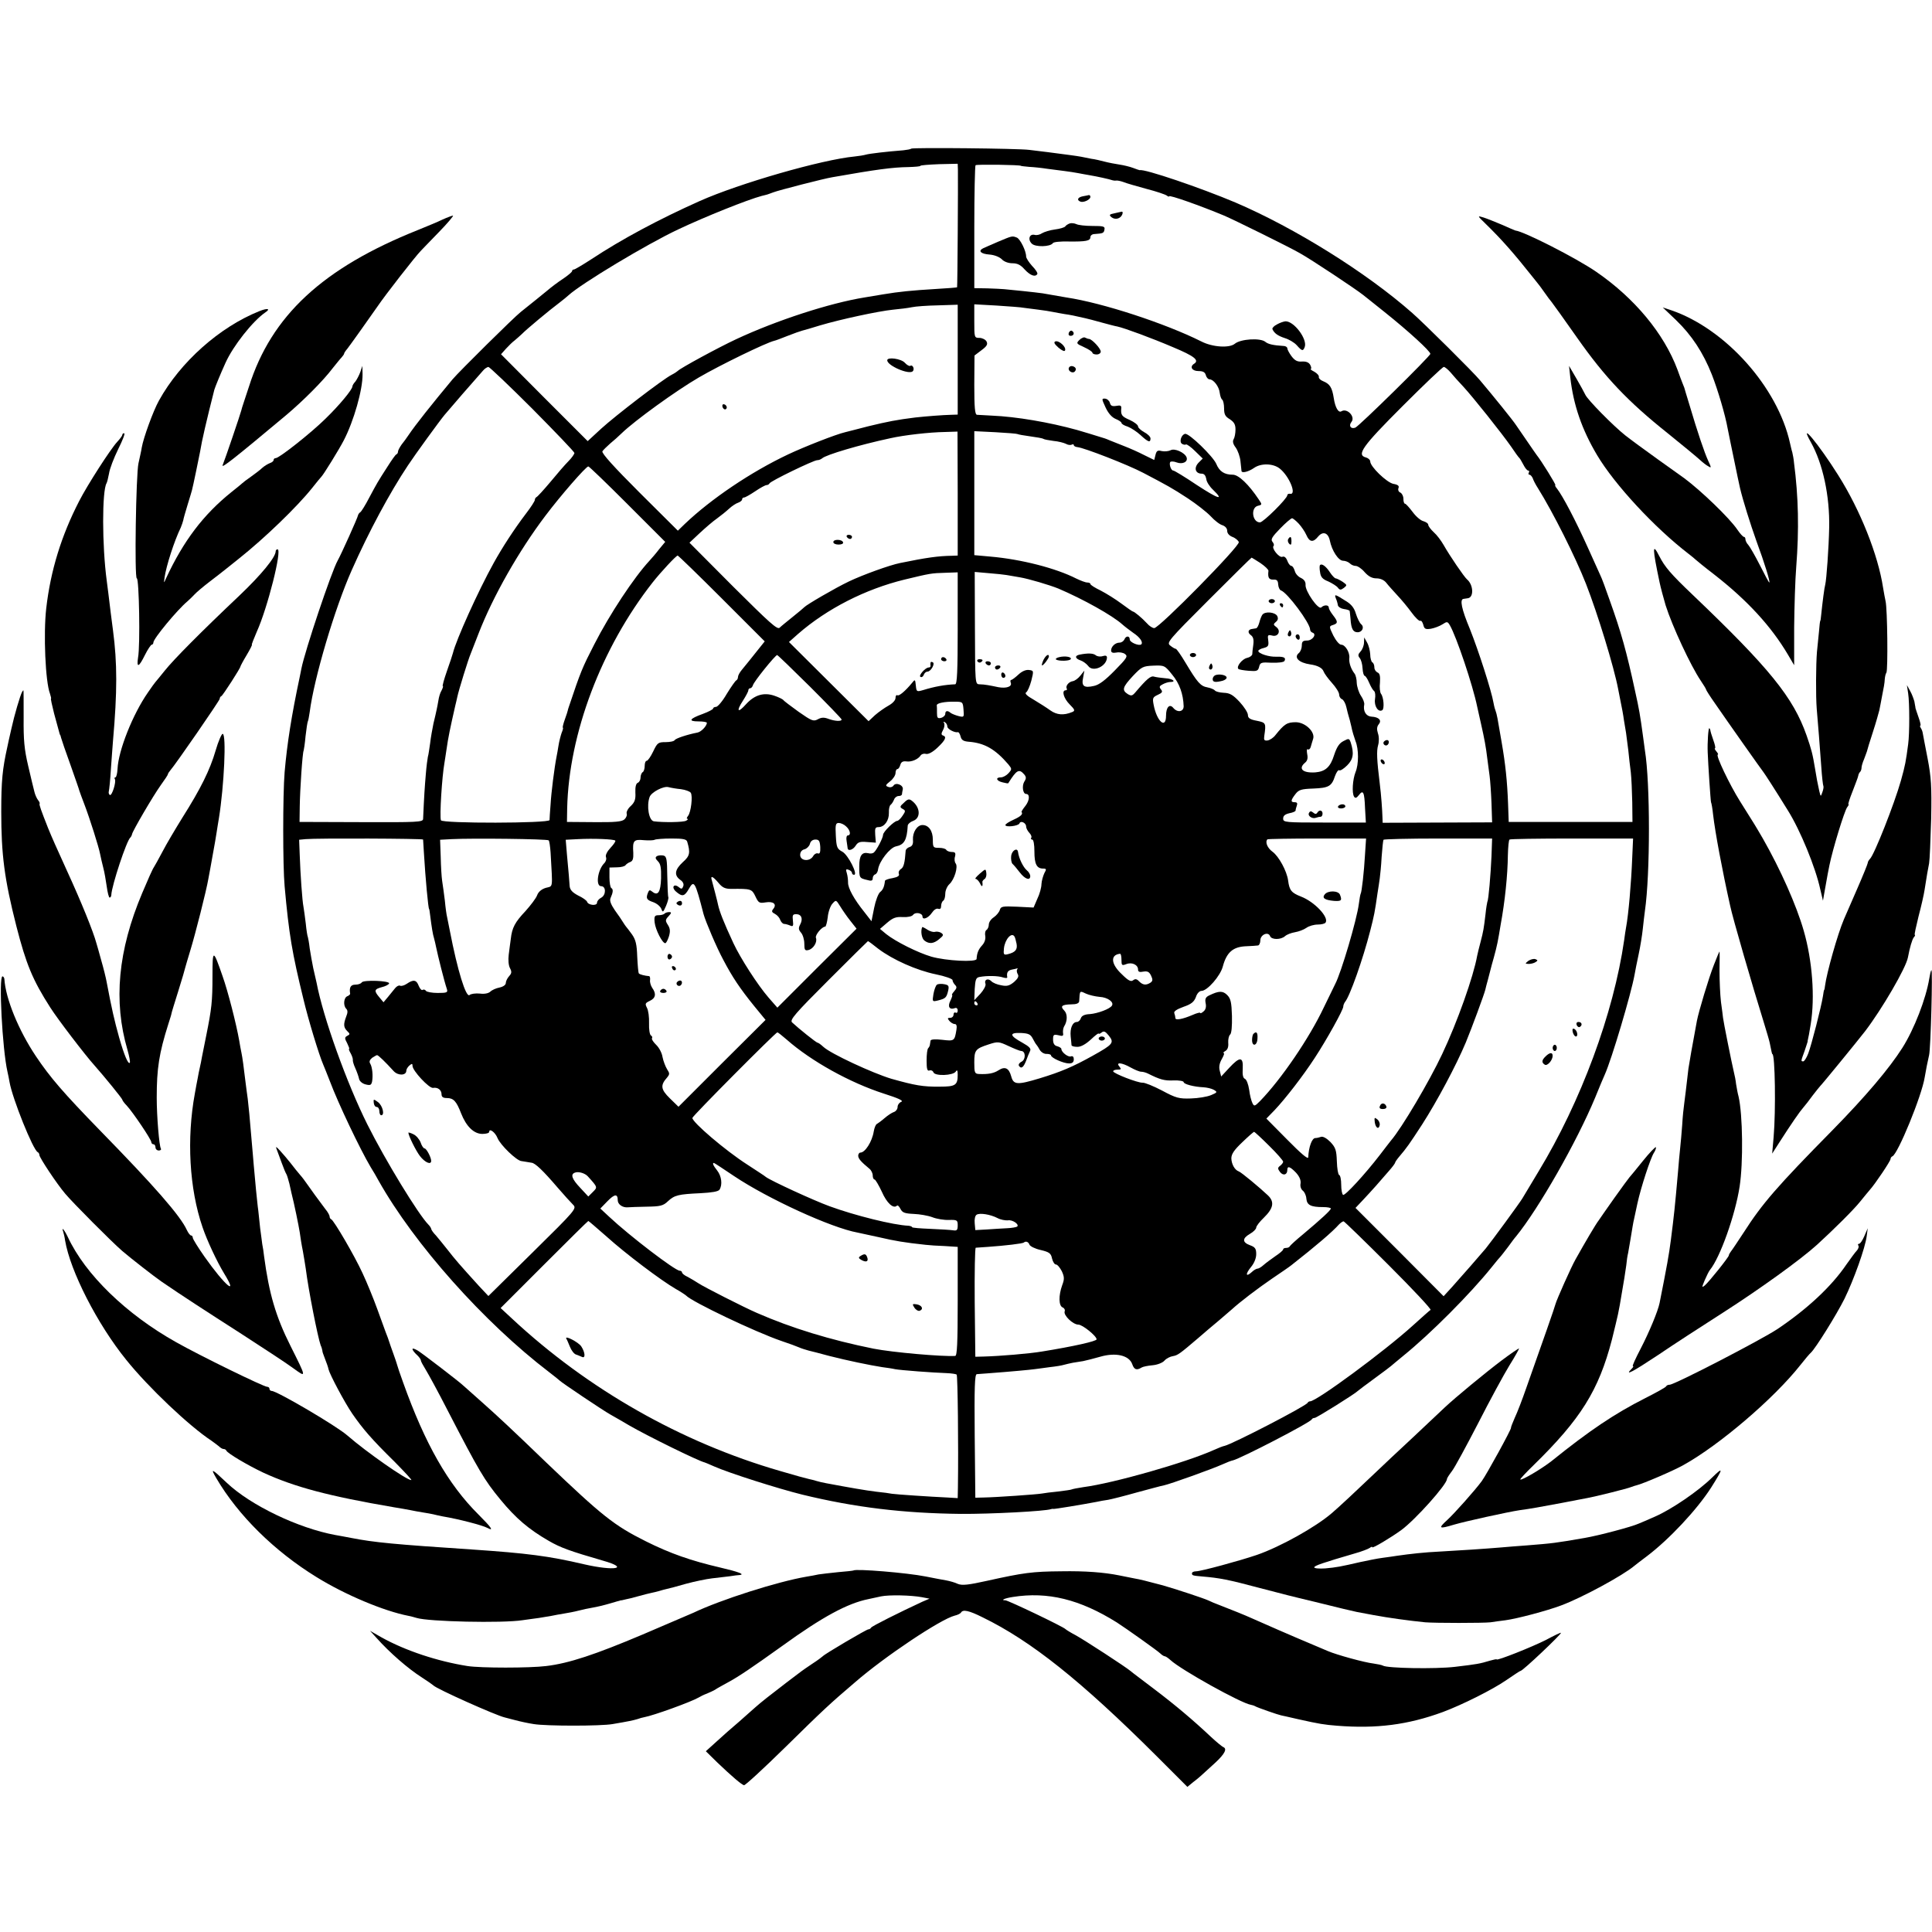 <?xml version="1.0" standalone="no"?>
<!DOCTYPE svg PUBLIC "-//W3C//DTD SVG 20010904//EN"
 "http://www.w3.org/TR/2001/REC-SVG-20010904/DTD/svg10.dtd">
<svg version="1.0" xmlns="http://www.w3.org/2000/svg"
 width="40" height="40" viewBox="0 0 932 932"
 preserveAspectRatio="xMidYMid meet">
<g transform="translate(0,932) scale(0.1,-0.1)"
fill="#000000" stroke="none">
<path d="M4396 8603 c-3 -3 -20 -6 -38 -8 -78 -6 -164 -16 -181 -21 -10 -3
-35 -7 -55 -9 -157 -15 -554 -129 -747 -215 -197 -88 -376 -184 -520 -279 -43
-28 -82 -51 -86 -51 -5 0 -9 -3 -9 -7 0 -5 -17 -19 -37 -33 -36 -24 -62 -44
-87 -65 -10 -9 -88 -71 -124 -100 -33 -26 -295 -285 -329 -325 -99 -119 -178
-218 -213 -270 -8 -12 -23 -33 -33 -45 -9 -13 -17 -28 -17 -33 0 -6 -3 -12 -8
-14 -4 -1 -23 -28 -42 -58 -49 -76 -51 -80 -89 -151 -18 -35 -38 -67 -43 -70
-5 -3 -10 -10 -11 -15 -1 -10 -81 -188 -98 -218 -30 -53 -158 -435 -175 -521
-2 -11 -6 -29 -8 -40 -40 -188 -61 -322 -73 -460 -9 -109 -9 -453 0 -550 21
-234 36 -321 91 -546 23 -97 75 -268 95 -314 5 -11 19 -47 32 -80 41 -109 146
-329 197 -415 12 -19 29 -48 38 -65 172 -306 508 -684 824 -925 25 -19 47 -37
50 -40 8 -9 212 -146 245 -164 17 -9 57 -33 90 -52 88 -51 334 -172 365 -179
3 -1 23 -9 45 -19 72 -32 308 -107 425 -136 255 -62 488 -90 765 -93 143 -1
410 13 435 23 3 1 8 2 12 1 6 -1 134 20 208 34 14 3 39 8 56 10 17 3 80 19
140 36 60 16 118 32 130 34 29 6 230 78 279 100 22 10 45 19 52 20 36 8 375
183 381 198 2 4 8 7 14 7 9 0 196 117 208 130 3 3 39 30 80 60 41 30 77 57 80
60 3 3 30 25 60 50 131 106 323 299 425 426 21 27 42 51 45 54 3 3 18 23 35
45 16 22 33 45 38 50 110 135 294 458 382 670 20 50 41 99 46 110 34 75 128
393 144 482 3 18 12 63 20 100 8 37 17 93 20 123 3 30 8 69 10 85 26 179 26
618 0 776 -2 13 -6 43 -9 67 -14 103 -19 132 -38 217 -41 190 -67 284 -123
440 -19 55 -39 109 -45 120 -5 11 -32 71 -60 133 -60 133 -121 249 -149 285
-8 9 -11 17 -8 17 5 0 -68 118 -90 145 -4 6 -25 35 -45 65 -21 30 -45 66 -55
80 -15 23 -108 138 -173 215 -30 37 -272 277 -327 325 -222 196 -568 411 -853
533 -168 71 -441 164 -462 156 -2 0 -16 5 -32 11 -16 6 -45 13 -65 16 -20 3
-52 9 -71 14 -19 5 -48 12 -65 14 -16 3 -39 8 -50 10 -21 4 -76 11 -160 22
-27 3 -68 8 -90 11 -51 7 -563 12 -569 6z m225 -100 c1 -57 -2 -567 -4 -569
-1 -1 -47 -5 -102 -8 -116 -7 -178 -13 -255 -26 -30 -5 -71 -12 -90 -15 -167
-27 -423 -110 -618 -201 -86 -40 -270 -140 -282 -153 -3 -3 -16 -12 -30 -19
-43 -22 -271 -197 -340 -260 l-65 -60 -209 209 -209 210 24 27 c13 14 32 33
42 40 10 8 25 22 35 31 20 21 134 116 181 151 18 14 38 30 44 36 63 57 377
246 528 317 131 62 336 144 404 162 6 1 15 4 20 5 6 1 21 7 35 12 25 10 247
67 285 73 215 38 292 48 367 49 32 1 58 3 58 6 0 3 41 6 90 8 l90 2 1 -27z
m304 17 c0 -1 18 -3 40 -5 22 -1 60 -5 85 -9 25 -3 63 -8 85 -11 22 -3 51 -7
65 -10 14 -3 39 -7 55 -10 36 -6 96 -19 113 -25 4 -1 11 -2 16 -1 5 1 21 -2
35 -7 14 -6 64 -20 111 -33 47 -12 91 -27 98 -32 6 -5 12 -7 12 -4 0 8 150
-45 265 -93 47 -20 315 -152 365 -181 56 -31 271 -174 306 -202 11 -8 57 -46
104 -83 114 -91 220 -188 220 -201 0 -11 -345 -350 -362 -356 -22 -8 -33 9
-19 27 21 25 -20 69 -48 52 -14 -9 -30 17 -37 64 -8 51 -19 68 -51 81 -13 5
-22 14 -21 20 2 7 -8 18 -22 26 -14 7 -21 13 -17 13 4 0 3 9 -2 19 -7 13 -20
18 -40 17 -23 -2 -35 5 -51 26 -11 15 -20 32 -20 38 0 5 -8 11 -17 11 -51 3
-76 9 -89 20 -24 20 -119 14 -147 -9 -26 -22 -108 -17 -162 11 -174 87 -476
186 -650 212 -22 4 -76 13 -115 20 -14 2 -56 7 -95 11 -38 4 -79 8 -90 9 -11
1 -48 3 -82 4 l-63 1 0 293 c0 162 3 297 6 300 5 5 219 2 219 -3z m-305 -935
l0 -265 -32 -1 c-40 -1 -119 -7 -173 -13 -89 -11 -134 -20 -225 -42 -52 -14
-103 -26 -113 -29 -44 -10 -199 -71 -275 -107 -180 -85 -372 -215 -498 -335
l-34 -33 -186 185 c-121 121 -183 189 -178 198 4 6 21 23 37 37 17 14 42 36
56 50 63 61 262 205 372 269 101 59 325 168 364 177 6 1 35 12 65 24 30 12 62
23 70 25 8 2 47 13 85 25 97 29 283 69 352 76 32 3 73 8 92 12 18 4 75 8 127
9 l94 3 0 -265z m320 250 c14 -2 45 -6 70 -9 25 -3 56 -8 70 -11 14 -3 39 -7
55 -10 28 -4 49 -8 100 -20 11 -2 47 -12 80 -21 33 -9 67 -18 75 -19 36 -8
166 -56 269 -100 103 -43 128 -63 101 -80 -22 -14 -10 -35 21 -35 22 0 32 -5
36 -20 3 -11 11 -20 18 -20 19 0 46 -35 49 -65 2 -15 7 -30 12 -33 5 -4 9 -23
9 -42 0 -28 5 -39 27 -52 21 -14 28 -25 28 -50 0 -18 -4 -39 -9 -47 -6 -10 -3
-23 10 -40 10 -14 21 -44 23 -66 2 -22 5 -43 5 -47 1 -12 34 -4 61 15 33 23
91 22 123 -3 47 -37 84 -129 50 -122 -7 1 -13 -2 -13 -7 0 -16 -116 -131 -132
-131 -37 0 -46 71 -10 80 21 5 21 6 4 31 -48 72 -97 119 -125 119 -41 0 -65
16 -80 53 -16 36 -131 148 -150 144 -18 -3 -30 -39 -15 -48 6 -4 15 -6 19 -3
4 2 24 -12 44 -32 l37 -36 -21 -21 c-23 -25 -14 -52 16 -52 12 0 19 -9 22 -25
1 -14 16 -37 32 -52 57 -55 27 -46 -77 22 -58 39 -109 70 -114 70 -11 0 -21
30 -15 41 3 4 17 4 32 -2 28 -10 55 3 47 25 -9 23 -58 45 -77 34 -10 -5 -29
-7 -43 -4 -19 5 -25 2 -30 -19 l-6 -24 -49 24 c-27 14 -70 33 -96 43 -27 11
-57 23 -68 27 -11 5 -22 9 -25 10 -34 11 -127 39 -135 41 -134 37 -292 64
-410 69 -33 2 -66 4 -72 4 -10 1 -13 36 -13 144 l1 142 33 25 c27 20 32 29 25
43 -5 9 -21 17 -34 17 -25 0 -25 2 -25 81 l0 81 108 -6 c59 -4 118 -8 132 -11z
m-2372 -487 c111 -112 202 -207 203 -213 0 -5 -12 -23 -29 -40 -16 -16 -55
-61 -87 -100 -32 -38 -62 -71 -67 -73 -4 -2 -8 -8 -8 -14 0 -5 -19 -35 -43
-66 -57 -75 -114 -163 -155 -237 -77 -139 -182 -373 -197 -435 -2 -8 -15 -48
-29 -87 -14 -40 -23 -73 -20 -73 3 0 0 -9 -6 -21 -7 -11 -13 -33 -15 -47 -3
-15 -6 -36 -9 -47 -2 -11 -9 -40 -15 -65 -5 -25 -13 -67 -16 -95 -4 -27 -8
-57 -11 -66 -2 -9 -7 -47 -10 -85 -5 -59 -8 -101 -13 -215 -1 -15 -30 -16
-298 -15 l-298 1 1 75 c1 78 13 261 19 270 1 3 6 34 9 69 4 36 9 67 11 71 2 3
6 24 9 45 21 164 121 501 203 685 82 185 183 373 271 505 35 53 152 214 177
244 18 22 149 173 185 213 8 10 20 17 26 18 5 0 101 -91 212 -202z m4430 175
c13 -16 40 -46 61 -68 47 -51 185 -224 231 -290 18 -27 36 -52 40 -55 3 -3 11
-17 19 -32 8 -16 18 -28 23 -28 5 0 6 -4 3 -10 -3 -5 -2 -10 3 -10 5 0 12 -8
16 -17 3 -10 14 -31 25 -48 72 -115 181 -332 232 -462 56 -143 135 -401 155
-507 2 -11 6 -32 9 -46 10 -49 15 -75 19 -105 3 -16 7 -43 10 -60 2 -16 7 -55
11 -85 3 -30 8 -77 12 -105 3 -27 6 -93 7 -145 l1 -95 -299 0 -298 0 -3 85
c-4 112 -13 195 -31 299 -8 47 -17 99 -20 115 -3 16 -7 32 -9 36 -2 4 -7 21
-10 38 -10 60 -74 257 -114 357 -41 98 -50 144 -31 146 6 1 15 2 20 3 31 3 28
65 -3 91 -14 12 -83 113 -113 166 -12 21 -33 49 -48 62 -14 13 -26 29 -26 35
0 7 -11 14 -24 18 -13 3 -36 23 -52 45 -16 21 -32 39 -36 39 -5 0 -8 11 -8 24
0 13 -7 26 -15 30 -8 3 -12 12 -9 21 5 11 -2 17 -25 21 -32 7 -111 83 -111
108 0 7 -9 16 -20 19 -48 12 -19 53 175 247 105 105 194 190 200 190 5 0 20
-12 33 -27z m-2378 -584 l0 -299 -27 -1 c-68 -1 -124 -9 -251 -35 -50 -10
-180 -57 -247 -89 -67 -32 -204 -112 -215 -124 -3 -3 -27 -24 -55 -46 -27 -22
-56 -45 -64 -53 -11 -11 -48 23 -224 198 l-211 212 49 46 c28 26 65 58 84 71
18 13 44 34 58 47 14 13 34 26 44 29 11 4 19 11 19 16 0 5 4 9 9 9 6 0 30 14
54 30 25 17 49 30 55 30 6 0 12 4 14 8 4 11 213 112 230 112 8 0 18 4 24 9 18
17 180 65 329 97 66 15 190 29 262 30 l62 2 1 -299z m289 287 c3 -2 31 -7 61
-11 30 -4 59 -9 63 -12 4 -3 27 -7 49 -10 23 -2 50 -9 60 -14 10 -6 23 -7 28
-4 6 3 10 2 10 -2 0 -5 8 -9 18 -10 32 -3 243 -85 317 -124 116 -61 137 -72
215 -123 41 -27 91 -66 110 -86 19 -21 45 -41 58 -44 13 -5 22 -15 22 -27 0
-12 10 -23 25 -29 14 -5 28 -17 31 -25 7 -18 -384 -415 -408 -415 -8 0 -24 10
-35 23 -23 25 -61 57 -68 57 -2 0 -27 17 -55 38 -28 21 -73 49 -100 63 -27 13
-50 27 -50 32 0 4 -7 7 -15 7 -9 0 -32 9 -53 19 -98 50 -265 93 -414 106 l-78
7 0 299 0 299 102 -5 c56 -3 104 -7 107 -9z m-1882 -338 l182 -182 -29 -35
c-15 -20 -37 -45 -47 -56 -75 -81 -192 -258 -266 -403 -58 -113 -65 -129 -123
-302 -3 -8 -5 -16 -5 -17 0 -2 -6 -21 -14 -43 -8 -22 -12 -40 -10 -40 3 0 0
-12 -6 -26 -5 -15 -12 -42 -15 -62 -3 -19 -7 -42 -9 -51 -11 -56 -26 -176 -29
-231 -3 -36 -5 -70 -5 -76 -1 -16 -518 -17 -524 -1 -7 19 5 210 17 277 2 14 7
43 10 65 8 57 17 100 42 210 3 11 7 30 10 43 6 30 53 182 64 207 4 11 22 56
39 100 69 178 194 398 322 567 73 97 196 238 207 238 4 0 89 -82 189 -182z
m3238 -94 c13 -14 30 -39 37 -55 15 -35 33 -37 57 -7 23 27 48 18 56 -19 10
-50 42 -98 64 -98 11 0 26 -6 33 -13 7 -7 19 -12 28 -12 9 0 29 -13 43 -30 19
-21 36 -30 57 -30 19 0 37 -8 48 -22 9 -12 33 -38 52 -59 19 -20 50 -57 69
-83 18 -25 37 -43 42 -41 5 3 11 -5 15 -19 5 -20 10 -23 37 -19 16 3 41 12 55
21 23 15 25 14 36 -4 32 -55 111 -290 132 -393 3 -12 11 -51 19 -85 16 -71 23
-108 30 -167 3 -24 8 -62 11 -83 3 -22 7 -80 9 -131 l3 -92 -264 -1 -264 -1
-1 27 c-1 36 -6 106 -13 162 -14 114 -16 157 -8 185 5 17 5 42 -1 58 -6 19 -5
32 4 43 16 19 1 35 -35 37 -27 2 -41 27 -35 58 2 8 -5 27 -16 43 -10 15 -19
43 -20 61 0 18 -5 39 -11 46 -17 22 -27 52 -25 73 4 27 -19 66 -39 66 -9 0
-25 19 -38 44 -21 44 -21 45 -2 51 25 8 25 16 0 48 -11 14 -20 30 -20 36 0 14
-23 14 -36 1 -14 -14 -78 78 -76 108 1 15 -6 26 -22 34 -14 6 -27 21 -30 34
-4 13 -11 24 -16 24 -6 0 -15 11 -20 25 -6 16 -15 23 -24 19 -15 -6 -54 42
-42 53 3 3 1 12 -6 20 -9 11 -1 24 37 63 27 28 53 50 58 50 4 0 19 -12 32 -26z
m-2783 -361 l207 -207 -32 -40 c-36 -45 -54 -68 -79 -98 -10 -12 -18 -27 -18
-34 0 -7 -4 -14 -8 -16 -4 -1 -25 -31 -46 -65 -20 -35 -44 -63 -52 -63 -8 0
-14 -4 -14 -8 0 -4 -23 -16 -50 -26 -64 -23 -72 -36 -21 -36 23 0 41 -3 41 -7
-1 -16 -28 -44 -46 -47 -51 -10 -104 -28 -109 -36 -3 -6 -23 -10 -44 -10 -36
0 -40 -3 -60 -45 -12 -25 -26 -45 -31 -45 -6 0 -10 -11 -10 -24 0 -14 -4 -28
-10 -31 -5 -3 -10 -15 -10 -26 0 -11 -6 -22 -13 -25 -9 -3 -13 -20 -12 -47 2
-33 -3 -47 -22 -65 -14 -12 -22 -29 -20 -36 3 -8 -2 -21 -11 -29 -13 -11 -45
-14 -147 -13 l-130 1 1 65 c8 361 165 775 412 1090 41 52 114 130 121 130 3 0
99 -93 213 -207z m2598 171 c22 -15 40 -32 39 -38 -4 -32 2 -43 24 -42 17 1
22 -5 23 -24 1 -13 7 -26 13 -28 31 -10 141 -158 141 -189 0 -6 5 -13 12 -15
21 -7 0 -38 -27 -38 -20 0 -25 -5 -25 -24 0 -13 -6 -29 -14 -36 -26 -21 -1
-47 54 -55 36 -5 59 -17 65 -34 3 -9 21 -34 40 -55 19 -21 35 -46 35 -56 0
-10 6 -20 14 -23 7 -3 17 -20 21 -39 4 -18 9 -37 11 -43 2 -5 8 -28 13 -50 4
-22 14 -53 20 -70 16 -39 16 -112 0 -150 -14 -36 -18 -100 -7 -118 6 -9 12 -7
23 7 21 28 27 16 30 -63 l4 -69 -200 0 c-189 0 -199 1 -199 19 0 14 9 21 30
26 17 3 30 9 30 13 0 5 3 15 6 24 4 11 1 16 -10 16 -21 0 -20 9 3 39 16 21 28
25 86 27 75 3 89 11 105 60 7 19 16 32 21 28 5 -3 22 8 38 24 29 29 34 57 17
110 -7 20 -9 21 -35 7 -20 -10 -32 -28 -45 -67 -18 -58 -42 -80 -91 -84 -61
-4 -84 18 -49 47 11 9 14 22 10 41 -3 17 -2 27 3 23 5 -3 12 3 14 12 3 10 8
28 12 40 9 33 -38 78 -83 79 -43 0 -56 -8 -100 -63 -9 -12 -26 -23 -37 -25
-16 -2 -19 2 -16 22 9 62 8 64 -36 73 -33 6 -43 13 -43 28 0 11 -18 39 -40 63
-32 34 -47 43 -77 44 -20 1 -39 6 -42 11 -4 5 -20 12 -36 15 -34 6 -49 24
-106 119 -22 37 -43 67 -47 67 -4 0 -16 7 -27 16 -18 14 -10 24 185 219 113
113 206 205 208 205 1 0 20 -12 42 -26z m-1460 -315 c0 -208 -3 -269 -12 -270
-50 -2 -100 -11 -155 -28 -31 -9 -32 -8 -35 22 -3 30 -4 31 -18 13 -33 -40
-63 -65 -71 -60 -5 3 -9 -3 -9 -13 0 -11 -14 -26 -34 -37 -18 -10 -48 -31 -65
-46 l-31 -29 -192 191 -192 191 44 39 c140 122 325 216 513 262 125 30 128 31
199 33 l58 2 0 -270z m236 257 c11 -2 39 -7 64 -11 42 -7 143 -37 185 -54 122
-52 261 -130 309 -173 11 -10 35 -28 53 -41 32 -21 48 -45 39 -55 -10 -10 -56
9 -56 23 0 19 -19 19 -26 0 -4 -8 -14 -15 -23 -15 -21 0 -41 -19 -41 -38 0
-10 8 -13 25 -10 14 3 33 0 42 -7 15 -11 9 -20 -49 -79 -46 -47 -76 -70 -101
-75 -48 -11 -61 -1 -52 40 l6 34 -19 -24 c-11 -14 -28 -26 -37 -27 -20 -3 -36
-24 -29 -36 3 -4 0 -8 -5 -8 -21 0 -10 -39 19 -68 26 -26 27 -31 12 -37 -41
-17 -74 -14 -105 8 -18 13 -54 36 -81 52 -32 18 -44 30 -36 35 7 4 18 30 25
56 12 48 12 49 -11 52 -15 2 -34 -6 -51 -22 -15 -14 -31 -26 -35 -26 -4 0 -5
-6 -2 -14 7 -18 -21 -28 -60 -21 -17 4 -40 8 -51 10 -11 2 -29 4 -41 4 -20 1
-20 5 -21 271 l-1 271 68 -6 c37 -3 76 -7 86 -9z m-949 -538 c84 -84 153 -155
153 -159 0 -10 -33 -8 -63 3 -21 8 -34 8 -52 -2 -21 -11 -29 -8 -92 36 -37 27
-71 52 -74 57 -3 4 -23 14 -44 21 -50 17 -95 4 -136 -41 -40 -45 -49 -35 -15
17 14 22 26 44 26 50 0 5 4 10 9 10 5 0 11 7 13 14 3 16 108 146 117 146 3 0
74 -69 158 -152z m1748 57 c35 -42 53 -93 55 -152 0 -27 -30 -32 -50 -8 -18
22 -35 3 -35 -37 0 -68 -45 -28 -60 53 -6 31 -4 36 20 47 22 10 25 15 15 27
-9 11 -7 16 9 24 11 6 27 11 35 11 33 0 14 16 -21 18 -21 2 -46 5 -56 8 -16 5
-35 -11 -91 -77 -14 -16 -19 -17 -36 -7 -29 19 -25 33 25 87 42 44 48 48 99
50 53 2 55 1 91 -44z m-1007 -168 c3 -37 3 -38 -25 -31 -15 4 -32 11 -37 15
-15 13 -26 11 -26 -5 0 -7 -9 -16 -20 -19 -17 -4 -20 0 -20 24 0 16 0 32 -1
37 0 10 38 18 86 17 39 0 40 -1 43 -38z m-78 -82 c0 -12 36 -31 51 -27 4 1 10
-9 13 -21 4 -17 14 -23 38 -25 78 -6 129 -36 192 -109 18 -22 18 -24 1 -43
-10 -11 -26 -20 -37 -20 -27 0 -22 -17 8 -24 15 -4 27 -6 28 -4 40 64 52 71
77 42 10 -12 10 -20 0 -35 -12 -20 -7 -59 9 -59 19 0 17 -31 -3 -57 -12 -15
-21 -29 -19 -30 8 -10 -3 -21 -38 -37 -22 -10 -40 -21 -40 -26 0 -12 63 -5 68
8 5 15 32 3 32 -15 0 -8 7 -21 15 -30 8 -8 13 -19 10 -24 -4 -5 -1 -9 4 -9 7
0 11 -24 11 -58 0 -60 11 -82 42 -82 16 0 17 -3 6 -22 -6 -13 -13 -36 -14 -53
0 -16 -9 -49 -20 -71 l-18 -42 -79 4 c-71 3 -79 2 -84 -16 -3 -10 -16 -26 -29
-35 -13 -8 -24 -24 -24 -35 0 -10 -5 -22 -11 -26 -6 -3 -9 -17 -6 -30 2 -14
-3 -31 -15 -44 -18 -20 -25 -36 -27 -66 -1 -17 -148 -9 -218 11 -65 19 -173
73 -218 109 l-30 25 35 30 c28 24 43 29 75 27 25 -1 44 3 50 11 11 15 45 8 45
-8 0 -19 28 -8 45 17 10 15 22 23 31 20 9 -3 14 1 14 14 0 10 5 22 10 25 6 3
10 19 10 34 0 15 9 36 20 46 24 22 43 84 30 100 -5 6 -7 21 -3 33 4 17 1 22
-15 22 -12 0 -24 5 -27 10 -3 6 -19 10 -36 10 -27 0 -29 2 -29 39 0 43 -20 71
-50 71 -26 0 -48 -35 -46 -71 2 -20 -3 -31 -16 -35 -10 -3 -18 -11 -19 -17 -4
-60 -10 -82 -23 -89 -8 -5 -13 -15 -10 -23 4 -10 -5 -16 -30 -21 -20 -3 -36
-9 -37 -13 -3 -29 -10 -44 -23 -54 -9 -7 -22 -41 -29 -76 l-13 -65 -35 45
c-49 61 -79 115 -78 142 0 12 -2 32 -6 45 -6 18 -4 21 9 16 9 -3 16 -10 16
-15 0 -5 4 -9 10 -9 20 0 -28 95 -56 111 -26 14 -29 21 -32 77 -3 53 -1 62 14
62 10 0 26 -7 36 -17 20 -18 24 -43 8 -43 -6 0 -9 -12 -6 -27 2 -16 5 -31 5
-35 2 -16 27 -7 39 13 11 17 21 20 55 17 l42 -3 -3 38 c-2 31 0 37 16 37 28 0
51 31 50 69 -1 18 3 36 9 39 5 4 12 15 16 25 3 9 13 17 22 17 8 0 15 3 16 8 0
4 2 15 4 24 4 21 -34 36 -45 18 -5 -7 -16 -10 -25 -6 -15 5 -14 9 9 27 14 11
26 29 26 40 0 10 4 19 9 19 5 0 11 9 14 20 4 14 12 19 29 17 24 -4 58 10 70
30 5 6 16 9 26 6 11 -2 32 9 55 31 38 36 45 52 26 58 -9 3 -9 10 0 26 7 12 9
28 5 34 -4 7 -3 8 4 4 7 -4 12 -13 12 -21z m-1285 -302 c22 -3 43 -11 47 -17
11 -15 1 -96 -13 -112 -6 -8 -8 -14 -3 -14 5 0 2 -5 -6 -9 -12 -8 -112 -9
-156 -3 -24 4 -36 75 -20 118 9 23 67 53 90 47 11 -3 39 -8 61 -10z m-1244
-243 c0 -3 2 -32 4 -65 7 -119 21 -270 25 -270 1 0 3 -13 5 -30 7 -56 13 -94
19 -112 3 -10 7 -29 10 -43 9 -43 38 -160 52 -202 5 -16 -1 -18 -45 -18 -27 0
-53 5 -56 10 -4 6 -11 8 -16 5 -5 -4 -13 5 -19 19 -11 30 -26 32 -58 10 -12
-8 -26 -12 -32 -9 -5 3 -16 -2 -24 -12 -8 -10 -24 -29 -35 -43 l-21 -25 -20
24 c-27 32 -25 39 12 49 17 4 33 12 35 18 4 13 -123 18 -132 5 -3 -6 -17 -11
-31 -11 -22 0 -30 -13 -25 -43 1 -4 -6 -10 -14 -13 -17 -7 -20 -45 -5 -60 8
-8 8 -19 0 -38 -14 -37 -13 -52 5 -70 14 -13 14 -16 0 -23 -13 -7 -13 -12 0
-36 7 -15 12 -27 9 -27 -3 0 1 -10 8 -22 7 -13 11 -27 10 -31 -1 -5 4 -23 12
-40 8 -18 16 -41 18 -51 2 -11 15 -23 31 -27 23 -6 28 -4 32 14 5 29 1 69 -9
86 -6 9 -3 18 9 28 11 7 21 13 24 13 6 0 40 -33 80 -77 21 -23 61 -22 61 2 0
7 7 18 15 25 12 10 15 10 15 -2 0 -23 80 -109 99 -106 23 4 41 -10 41 -31 0
-13 8 -18 26 -18 32 0 46 -16 68 -73 25 -64 62 -100 103 -100 18 0 33 4 33 10
0 19 29 -2 40 -30 14 -34 92 -109 115 -111 8 -1 20 -3 25 -4 6 -1 16 -3 24 -4
17 -1 55 -37 126 -120 30 -35 64 -72 74 -82 19 -19 16 -23 -194 -230 l-214
-211 -46 49 c-90 99 -116 129 -150 173 -19 24 -45 56 -57 70 -13 13 -23 28
-23 32 0 3 -6 13 -13 20 -48 48 -208 310 -295 484 -99 198 -213 515 -245 684
-3 14 -10 45 -16 70 -5 25 -13 68 -17 95 -3 28 -8 52 -9 55 -2 3 -7 33 -10 65
-4 33 -9 69 -11 80 -6 29 -15 159 -18 247 l-3 77 31 3 c53 5 566 3 567 -2z
m606 -4 c3 -3 7 -29 9 -58 10 -180 13 -161 -23 -171 -20 -6 -36 -19 -42 -36
-5 -14 -31 -48 -56 -76 -51 -54 -65 -80 -71 -135 -3 -19 -7 -54 -10 -76 -3
-24 -1 -51 6 -64 9 -17 9 -25 -4 -39 -9 -10 -16 -25 -16 -33 0 -9 -12 -18 -31
-22 -16 -3 -36 -12 -44 -20 -9 -8 -28 -12 -50 -9 -21 2 -43 -1 -50 -7 -17 -14
-58 118 -95 310 -5 25 -11 54 -13 65 -3 11 -8 47 -11 80 -4 33 -10 76 -13 95
-3 19 -6 71 -7 117 l-3 82 56 3 c97 5 462 1 468 -6z m321 -1 c3 -3 -7 -18 -23
-35 -16 -17 -25 -35 -22 -44 4 -9 0 -22 -8 -30 -32 -32 -43 -111 -15 -111 24
0 24 -42 1 -55 -12 -6 -21 -17 -21 -25 0 -16 -43 -12 -48 5 -2 6 -21 20 -43
30 -28 15 -39 27 -41 45 -1 14 -3 37 -4 53 -1 15 -5 59 -9 99 l-6 72 58 3 c76
4 174 0 181 -7z m347 -5 c16 -54 13 -69 -21 -99 -39 -36 -43 -63 -13 -85 14
-9 19 -21 15 -31 -5 -14 -9 -15 -21 -5 -24 20 -38 0 -14 -21 30 -26 41 -24 62
13 25 44 30 37 71 -122 10 -36 63 -161 95 -220 44 -84 81 -139 149 -223 l55
-67 -210 -209 -210 -210 -42 41 c-44 43 -46 63 -13 100 13 16 13 20 0 40 -8
13 -18 39 -22 59 -3 20 -17 46 -31 59 -13 13 -22 26 -20 31 3 4 1 11 -5 14 -6
4 -10 30 -9 59 1 28 -3 61 -10 74 -10 20 -9 23 14 34 28 13 32 34 11 63 -7 11
-12 28 -10 38 1 9 -1 17 -4 18 -23 2 -45 8 -50 13 -3 3 -6 40 -8 81 -2 59 -7
81 -25 107 -13 18 -26 35 -29 38 -3 3 -9 13 -15 22 -5 9 -23 35 -39 57 -19 28
-26 46 -21 58 13 29 14 43 4 49 -5 3 -9 26 -9 52 l0 47 36 1 c20 0 39 5 42 11
4 5 14 12 23 15 12 5 15 17 14 44 -4 59 2 66 51 61 24 -2 47 -1 52 2 6 3 42 6
81 6 55 0 72 -3 76 -15z m3270 -60 c-5 -89 -16 -183 -21 -191 -2 -4 -6 -26 -9
-50 -10 -77 -85 -331 -114 -386 -5 -10 -30 -61 -55 -113 -70 -148 -205 -346
-308 -452 -25 -25 -28 -26 -36 -10 -5 9 -13 39 -16 65 -4 27 -13 50 -21 53 -9
4 -12 20 -10 50 3 57 -14 58 -65 3 l-39 -42 -7 28 c-5 18 -1 37 10 56 9 16 14
29 9 29 -4 0 -1 5 8 10 11 6 16 20 14 40 -1 16 3 34 9 39 7 6 10 39 9 90 -2
66 -6 84 -23 101 -21 21 -40 21 -87 -2 -17 -8 -21 -17 -17 -37 4 -18 0 -32
-10 -40 -9 -8 -16 -11 -16 -7 0 3 -17 -1 -37 -10 -49 -21 -83 -27 -83 -15 0 5
-2 15 -5 23 -4 9 11 19 44 31 38 13 51 24 60 47 5 17 17 30 27 30 28 0 91 72
103 118 18 67 48 93 106 97 28 1 56 3 63 4 6 0 12 12 12 25 0 27 38 44 47 20
7 -18 52 -18 72 0 9 8 30 16 48 19 18 3 42 12 55 21 12 9 37 16 55 16 17 0 35
4 38 10 16 26 -54 100 -119 125 -46 18 -56 30 -62 77 -6 46 -45 117 -75 139
-25 18 -37 47 -25 60 2 2 110 4 240 4 l236 0 -5 -75z m610 -10 c-4 -88 -14
-211 -20 -220 -1 -3 -6 -30 -9 -61 -8 -67 -10 -81 -24 -134 -6 -22 -13 -51
-16 -65 -18 -101 -96 -321 -169 -475 -61 -130 -195 -357 -247 -417 -6 -7 -30
-39 -54 -70 -70 -91 -168 -198 -177 -192 -5 3 -9 25 -9 49 0 24 -4 45 -10 47
-5 2 -10 31 -11 66 -2 54 -6 66 -31 93 -18 18 -36 28 -45 25 -8 -3 -21 -6 -28
-6 -16 0 -32 -43 -34 -93 -1 -11 -35 18 -101 85 l-101 102 39 40 c53 56 138
166 194 252 59 90 138 233 138 248 0 7 4 16 8 22 23 26 87 207 122 344 19 74
22 89 35 180 4 25 9 57 11 73 2 15 7 61 9 103 3 42 7 79 9 83 2 3 121 6 264 6
l260 0 -3 -85z m679 -5 c-5 -127 -18 -276 -30 -340 -2 -10 -6 -37 -9 -60 -51
-354 -209 -780 -413 -1116 -37 -62 -72 -120 -78 -130 -13 -22 -150 -209 -177
-242 -28 -33 -115 -133 -161 -184 l-42 -46 -212 213 -213 213 34 36 c19 20 48
52 65 71 17 19 44 51 61 70 17 19 31 38 31 41 0 3 8 15 18 27 40 47 50 62 112
157 72 112 165 286 211 396 29 70 89 233 94 254 1 6 7 28 13 50 6 22 12 45 13
50 1 6 8 30 15 55 7 25 15 57 18 73 3 15 10 53 15 85 21 114 34 241 35 337 1
39 4 72 8 75 3 3 139 5 301 5 l295 0 -4 -90z m-3917 49 c1 -25 -2 -34 -11 -31
-7 3 -18 -3 -24 -14 -17 -27 -62 -22 -62 7 0 14 8 24 21 27 11 3 23 15 26 26
3 13 13 21 27 21 17 0 21 -7 23 -36z m-491 -173 c19 -23 32 -29 62 -29 94 1
99 0 116 -36 15 -32 19 -34 50 -29 37 6 55 -9 36 -32 -9 -11 -7 -16 9 -24 11
-6 22 -19 25 -29 4 -10 12 -19 19 -19 6 0 20 -4 29 -8 14 -6 16 -2 13 24 -3
26 -1 31 16 31 25 0 34 -22 19 -50 -9 -17 -8 -25 4 -39 9 -10 16 -34 16 -53 0
-31 3 -35 20 -31 24 6 44 39 36 59 -5 13 29 54 45 54 3 0 9 20 12 45 2 25 13
55 22 65 18 20 18 20 38 -12 11 -18 33 -50 49 -70 l30 -38 -191 -190 -191
-191 -42 48 c-53 61 -137 192 -170 263 -48 103 -67 153 -74 185 -2 12 -23 92
-30 118 -8 25 4 21 32 -12z m1428 -259 c3 -5 7 -20 10 -35 5 -28 -6 -41 -42
-50 -20 -5 -22 -2 -19 28 5 44 37 80 51 57z m-657 -59 c70 -53 185 -104 277
-123 45 -9 81 -22 81 -28 0 -6 6 -17 12 -23 10 -10 9 -16 -4 -31 -9 -10 -13
-18 -10 -18 3 0 -1 -12 -8 -27 -15 -29 -5 -46 22 -36 7 3 13 -2 13 -12 0 -9
-4 -13 -10 -10 -5 3 -10 -1 -10 -9 0 -9 -7 -16 -16 -16 -14 0 -14 -3 -4 -15 7
-8 18 -15 26 -15 8 0 11 -9 8 -27 -9 -55 -10 -56 -69 -49 -34 4 -55 2 -56 -4
-1 -5 -2 -14 -3 -19 0 -5 -4 -13 -8 -17 -5 -4 -8 -31 -8 -60 0 -41 3 -52 14
-48 7 3 16 -1 19 -9 7 -19 95 -16 108 4 6 10 9 6 9 -16 0 -50 -11 -57 -86 -57
-82 -1 -120 6 -234 38 -90 27 -293 121 -328 154 -12 11 -24 20 -28 20 -6 0
-92 69 -123 98 -12 12 14 42 175 203 104 104 190 189 191 189 2 0 24 -16 50
-37z m1173 -53 c0 -27 2 -29 23 -21 27 11 57 -3 57 -26 0 -11 7 -14 26 -10 20
3 28 -1 37 -20 9 -19 8 -26 -4 -34 -21 -13 -36 -11 -54 7 -11 12 -19 13 -29 5
-10 -8 -23 -2 -54 29 -53 49 -57 94 -9 99 4 1 7 -12 7 -29z m-504 -48 c-2 -4
-1 -14 4 -22 6 -10 0 -21 -18 -37 -22 -18 -34 -22 -62 -16 -19 3 -41 12 -48
20 -16 16 -36 7 -28 -13 3 -8 -8 -29 -24 -47 l-30 -32 2 54 c3 45 6 55 23 58
36 7 90 6 113 -2 13 -4 22 -4 21 1 -4 23 3 33 24 37 12 2 23 5 25 6 2 0 1 -3
-2 -7z m399 -131 c38 -2 70 -25 59 -42 -9 -16 -69 -38 -106 -41 -26 -1 -40 -8
-44 -20 -3 -10 -12 -18 -19 -18 -21 0 -34 -30 -30 -70 2 -19 4 -38 4 -42 1 -5
13 -8 29 -8 17 0 40 13 65 36 20 19 37 32 37 28 0 -3 6 -1 14 5 11 9 18 6 35
-15 27 -34 21 -42 -78 -97 -95 -53 -154 -78 -256 -109 -109 -33 -126 -31 -137
10 -11 40 -30 49 -61 29 -23 -15 -51 -20 -94 -18 -21 1 -23 6 -23 55 0 60 5
67 70 88 43 14 48 14 95 -8 28 -13 55 -24 61 -24 22 0 23 -40 3 -51 -11 -5
-17 -14 -14 -20 11 -17 22 -9 35 24 6 17 15 39 19 47 6 11 -3 21 -37 40 -62
34 -65 49 -8 47 37 -2 47 -6 58 -27 7 -14 15 -27 18 -30 3 -3 10 -14 16 -25 7
-11 21 -20 33 -19 11 0 21 -3 21 -7 0 -12 60 -39 87 -39 16 0 23 6 23 20 0 12
-5 17 -14 14 -13 -5 -46 20 -46 36 0 4 -9 10 -20 13 -14 3 -20 14 -20 32 0 24
3 26 26 21 21 -6 25 -3 22 11 -1 10 1 24 5 31 17 26 17 61 1 77 -21 21 -12 29
34 30 25 0 37 5 38 15 3 53 2 51 32 37 15 -7 45 -14 67 -16z m-590 -31 c3 -5
1 -10 -4 -10 -6 0 -11 5 -11 10 0 6 2 10 4 10 3 0 8 -4 11 -10z m-920 -175
c118 -104 305 -208 470 -261 69 -22 95 -34 83 -39 -10 -4 -18 -15 -18 -25 0
-10 -8 -21 -17 -24 -10 -3 -31 -17 -46 -30 -16 -14 -33 -26 -37 -28 -5 -2 -12
-18 -15 -36 -8 -50 -42 -102 -64 -102 -6 0 -11 -7 -11 -15 0 -14 13 -29 54
-63 9 -7 16 -22 16 -32 0 -11 4 -20 9 -20 4 0 20 -27 35 -59 24 -55 56 -84 73
-67 4 3 11 -4 17 -16 9 -18 21 -22 64 -24 28 -1 69 -8 90 -16 20 -8 56 -14 80
-13 39 1 42 -1 42 -26 0 -23 -4 -27 -22 -24 -13 2 -62 5 -110 7 -49 2 -88 5
-88 8 0 3 -8 6 -17 7 -73 3 -258 49 -381 94 -77 28 -281 122 -307 141 -5 5
-46 31 -90 60 -106 68 -265 204 -265 225 0 9 402 413 410 413 3 0 23 -16 45
-35z m1660 -135 c20 -11 42 -20 50 -20 9 0 23 -4 33 -9 58 -29 79 -35 123 -33
27 1 49 -3 49 -8 0 -10 50 -23 95 -25 17 -1 39 -6 50 -12 19 -11 18 -13 -13
-26 -19 -8 -62 -15 -97 -16 -57 -2 -72 2 -139 38 -42 22 -84 39 -94 38 -24 -1
-142 45 -142 55 0 5 10 8 21 8 18 0 19 2 9 15 -19 22 11 20 55 -5z m667 -377
c38 -37 68 -72 68 -77 0 -5 -7 -14 -15 -20 -12 -9 -12 -14 0 -30 15 -19 35
-14 35 10 0 21 13 17 42 -13 17 -19 24 -36 22 -52 -3 -13 2 -28 11 -35 8 -6
16 -23 17 -39 3 -30 21 -40 80 -40 21 0 38 -3 38 -7 0 -8 -48 -52 -135 -125
-33 -27 -61 -53 -63 -57 -2 -5 -10 -8 -18 -8 -8 0 -14 -3 -14 -7 0 -5 -17 -19
-38 -33 -20 -14 -46 -33 -56 -42 -11 -10 -24 -18 -30 -18 -5 0 -18 -7 -28 -17
-29 -26 -31 -9 -3 25 15 18 25 42 25 62 0 26 -5 34 -30 43 -38 14 -38 33 0 55
16 9 30 23 30 30 0 7 17 29 37 48 46 45 52 76 20 107 -39 37 -129 112 -141
116 -20 7 -35 35 -36 63 0 21 14 41 53 78 28 27 54 50 57 50 2 0 35 -30 72
-67z m-2580 -147 c163 -109 468 -249 595 -272 13 -3 60 -13 106 -23 73 -17
119 -25 222 -36 17 -2 58 -5 93 -6 l62 -4 0 -262 c0 -203 -3 -263 -12 -264
-63 -4 -302 17 -394 35 -208 42 -395 99 -564 173 -60 26 -253 124 -280 142
-14 9 -37 23 -52 31 -16 7 -28 17 -28 22 0 4 -5 8 -11 8 -22 0 -242 168 -340
260 l-43 40 34 35 c35 36 50 37 50 5 0 -20 24 -37 50 -34 8 1 49 2 90 3 65 1
79 4 102 26 32 30 51 34 157 39 56 3 86 8 92 17 15 24 10 65 -11 92 -19 24
-25 37 -16 37 2 0 46 -29 98 -64z m-707 0 c49 -54 48 -53 25 -76 l-22 -22 -39
42 c-40 42 -48 65 -26 73 16 7 48 -2 62 -17z m1977 -202 c15 -8 37 -12 50 -11
22 4 56 -19 45 -30 -4 -3 -26 -7 -49 -8 -24 -1 -68 -4 -98 -6 l-55 -3 -3 33
c-2 19 2 37 9 41 15 10 66 2 101 -16z m-1886 -89 c92 -83 263 -212 334 -253
25 -14 47 -29 50 -32 28 -30 334 -176 460 -219 36 -12 74 -26 85 -31 11 -5 31
-11 45 -15 14 -3 59 -15 100 -26 86 -22 197 -45 255 -54 23 -3 51 -7 63 -10
26 -5 185 -17 249 -19 23 -1 44 -4 48 -7 5 -6 9 -343 6 -545 l-1 -51 -50 3
c-86 4 -249 15 -267 18 -10 2 -44 7 -76 10 -50 6 -130 20 -242 41 -16 3 -38 8
-47 11 -9 3 -25 7 -35 9 -10 2 -73 19 -140 39 -477 138 -927 394 -1293 735
l-55 51 210 210 c115 115 211 210 213 210 2 0 41 -34 88 -75z m3774 -139 c116
-116 206 -212 201 -215 -5 -3 -43 -37 -85 -75 -139 -126 -465 -366 -496 -366
-5 0 -10 -3 -12 -7 -6 -15 -364 -200 -401 -208 -7 -1 -30 -10 -52 -20 -136
-61 -483 -160 -629 -179 -27 -4 -52 -9 -56 -11 -3 -2 -33 -6 -65 -10 -33 -3
-69 -8 -80 -10 -22 -4 -218 -18 -280 -19 l-40 -1 -3 298 c-2 234 0 297 10 298
7 1 31 2 53 4 120 9 203 17 225 20 14 2 48 6 75 10 28 3 58 8 67 11 10 3 29 7
43 10 14 2 36 6 50 8 14 3 51 12 82 21 75 22 140 7 155 -36 9 -26 21 -31 45
-16 6 4 30 9 53 11 23 2 49 12 58 23 9 10 27 19 40 21 23 4 32 10 122 87 25
22 70 60 100 85 29 25 58 50 64 55 36 33 122 99 191 146 44 30 87 59 95 66
121 95 198 161 229 196 9 9 19 16 23 15 5 -2 103 -97 218 -212z m-1734 100 c3
-8 27 -20 54 -26 42 -10 50 -16 55 -41 4 -16 12 -29 19 -29 7 0 19 -15 28 -32
13 -28 13 -39 2 -68 -18 -50 -17 -99 2 -107 8 -3 13 -12 10 -19 -7 -19 40 -64
66 -64 20 0 88 -55 88 -71 0 -9 -110 -34 -265 -59 -60 -10 -202 -22 -280 -24
l-40 -1 -3 263 c-1 144 1 262 5 263 5 0 31 2 58 4 85 6 169 16 174 21 9 8 22
4 27 -10z"/>
<path d="M5223 8373 c-25 -5 -30 -19 -10 -26 15 -5 47 10 47 23 0 6 -3 9 -7 9
-5 -1 -18 -4 -30 -6z"/>
<path d="M5376 8291 c-25 -5 -27 -8 -14 -19 18 -14 44 -7 52 14 3 8 2 13 -2
13 -4 -1 -20 -4 -36 -8z"/>
<path d="M5160 8242 c-8 -3 -18 -9 -21 -14 -3 -5 -26 -12 -50 -15 -24 -3 -52
-12 -62 -18 -10 -7 -26 -11 -36 -8 -25 6 -34 -22 -14 -42 17 -18 90 -16 102 2
3 6 38 9 76 8 84 -1 105 3 105 21 0 8 9 15 20 15 41 3 45 4 48 22 3 15 -5 17
-58 17 -34 0 -69 4 -78 9 -9 4 -24 6 -32 3z"/>
<path d="M4815 8154 c-33 -14 -66 -29 -73 -32 -25 -13 -10 -27 32 -30 24 -2
48 -12 59 -23 10 -11 31 -19 51 -19 24 0 40 -8 59 -30 27 -29 51 -38 61 -22 3
4 -8 22 -25 39 -16 18 -29 38 -29 46 0 27 -29 85 -45 91 -23 9 -23 8 -90 -20z"/>
<path d="M6160 7755 c-14 -7 -23 -17 -22 -22 8 -20 26 -33 60 -44 20 -6 47
-22 58 -35 25 -28 30 -29 38 -8 14 37 -51 125 -93 124 -9 -1 -27 -7 -41 -15z"/>
<path d="M4280 7582 c0 -26 105 -71 123 -53 11 11 -1 34 -12 26 -5 -2 -16 4
-26 15 -18 20 -85 29 -85 12z"/>
<path d="M3486 7355 c4 -8 10 -12 15 -9 11 6 2 24 -11 24 -5 0 -7 -7 -4 -15z"/>
<path d="M5156 7715 c-3 -9 0 -15 9 -15 16 0 20 16 6 24 -5 3 -11 -1 -15 -9z"/>
<path d="M5207 7680 c-16 -16 -15 -18 23 -35 22 -10 40 -22 40 -27 0 -4 9 -8
20 -8 11 0 20 6 20 14 0 15 -43 61 -57 61 -4 0 -12 3 -18 6 -5 4 -18 -1 -28
-11z"/>
<path d="M5091 7673 c-9 -4 -5 -12 15 -30 18 -15 30 -20 32 -13 6 17 -30 49
-47 43z"/>
<path d="M5156 7545 c-5 -14 17 -28 28 -18 10 10 7 21 -8 26 -8 3 -17 0 -20
-8z"/>
<path d="M5333 7355 c13 -28 30 -48 49 -56 15 -6 28 -15 28 -19 0 -5 13 -13
30 -18 16 -6 45 -25 62 -41 37 -34 48 -38 48 -16 0 8 -13 21 -30 30 -16 9 -30
21 -30 28 0 7 -18 21 -40 31 -39 17 -44 24 -41 57 1 12 -4 15 -24 11 -20 -3
-27 0 -31 15 -3 10 -13 19 -23 20 -17 1 -17 -1 2 -42z"/>
<path d="M4085 6730 c3 -5 10 -10 16 -10 5 0 9 5 9 10 0 6 -7 10 -16 10 -8 0
-12 -4 -9 -10z"/>
<path d="M4020 6705 c0 -7 11 -12 25 -12 15 0 24 4 22 11 -5 15 -47 16 -47 1z"/>
<path d="M6214 6719 c-3 -6 -1 -16 5 -22 8 -8 11 -5 11 11 0 24 -5 28 -16 11z"/>
<path d="M6368 6594 c-3 -2 -3 -18 0 -34 3 -24 12 -34 40 -45 19 -9 40 -22 46
-30 9 -12 14 -12 29 -1 16 13 16 14 -7 30 -14 9 -29 16 -33 16 -4 0 -17 13
-28 30 -19 29 -39 43 -47 34z"/>
<path d="M6444 6434 c5 -11 9 -26 10 -34 2 -8 15 -16 29 -18 15 -2 28 -6 28
-10 1 -4 2 -21 4 -38 3 -47 12 -64 34 -64 23 0 34 25 17 39 -7 6 -18 28 -25
50 -8 28 -22 46 -49 62 -52 33 -56 34 -48 13z"/>
<path d="M6580 6221 c0 -14 -7 -33 -16 -43 -13 -14 -14 -21 -5 -32 7 -8 13
-30 14 -50 1 -20 6 -36 10 -36 4 0 14 -15 22 -34 8 -19 19 -37 24 -40 5 -4 7
-21 4 -39 -5 -33 16 -65 35 -53 11 6 7 63 -6 79 -5 7 -8 31 -5 55 2 31 -1 44
-12 48 -8 4 -15 14 -15 24 0 11 -4 22 -10 25 -5 3 -10 21 -10 38 -1 18 -7 43
-15 57 l-14 25 -1 -24z"/>
<path d="M6675 5741 c-6 -11 9 -23 19 -14 9 9 7 23 -3 23 -6 0 -12 -4 -16 -9z"/>
<path d="M6660 5651 c0 -5 5 -13 10 -16 6 -3 10 -2 10 4 0 5 -4 13 -10 16 -5
3 -10 2 -10 -4z"/>
<path d="M6120 6420 c0 -5 7 -10 15 -10 8 0 15 5 15 10 0 6 -7 10 -15 10 -8 0
-15 -4 -15 -10z"/>
<path d="M6175 6400 c3 -5 8 -10 11 -10 2 0 4 5 4 10 0 6 -5 10 -11 10 -5 0
-7 -4 -4 -10z"/>
<path d="M6090 6355 c-4 -5 -11 -22 -15 -38 -4 -15 -11 -28 -16 -28 -5 -1 -13
-2 -18 -3 -20 -2 -24 -17 -8 -29 13 -9 16 -22 13 -47 -3 -19 -5 -40 -5 -46 -1
-7 -12 -15 -26 -18 -24 -6 -52 -42 -41 -53 3 -3 25 -7 50 -9 39 -3 45 -1 50
19 5 21 10 23 60 20 31 -1 58 2 62 8 9 16 -2 22 -38 21 -35 -2 -88 15 -88 28
0 4 12 11 26 14 22 6 25 11 22 36 -4 27 -2 29 19 24 29 -8 44 23 20 41 -15 11
-15 14 -2 25 10 8 12 17 6 29 -11 18 -57 23 -71 6z"/>
<path d="M6216 6271 c-4 -7 -5 -15 -2 -18 9 -9 19 4 14 18 -4 11 -6 11 -12 0z"/>
<path d="M6250 6251 c0 -6 5 -13 10 -16 6 -3 10 1 10 9 0 9 -4 16 -10 16 -5 0
-10 -4 -10 -9z"/>
<path d="M5740 6160 c0 -5 7 -10 15 -10 8 0 15 5 15 10 0 6 -7 10 -15 10 -8 0
-15 -4 -15 -10z"/>
<path d="M5836 6111 c-4 -7 -5 -15 -2 -18 9 -9 19 4 14 18 -4 11 -6 11 -12 0z"/>
<path d="M5863 6063 c-7 -3 -13 -11 -13 -19 0 -15 12 -17 48 -8 13 4 21 11 19
17 -3 11 -35 17 -54 10z"/>
<path d="M6455 5430 c-3 -5 3 -10 14 -10 12 0 21 5 21 10 0 6 -6 10 -14 10 -8
0 -18 -4 -21 -10z"/>
<path d="M6315 5399 c-9 -14 15 -31 33 -24 8 3 18 5 23 5 5 0 9 7 9 15 0 17
-16 20 -25 5 -5 -8 -11 -8 -20 0 -10 8 -15 8 -20 -1z"/>
<path d="M4540 6140 c0 -5 7 -10 16 -10 8 0 12 5 9 10 -3 6 -10 10 -16 10 -5
0 -9 -4 -9 -10z"/>
<path d="M4489 6123 c-1 -4 -1 -11 0 -15 0 -5 -3 -8 -9 -8 -16 0 -50 -39 -40
-45 6 -4 13 1 16 9 3 9 11 16 18 16 16 0 38 38 26 45 -6 3 -11 3 -11 -2z"/>
<path d="M5208 6162 c-25 -5 -22 -19 5 -28 12 -4 28 -16 36 -26 22 -33 90 -3
91 40 0 9 -7 11 -20 7 -12 -4 -27 -2 -34 4 -12 10 -38 11 -78 3z"/>
<path d="M5033 6135 c-6 -14 -9 -25 -6 -25 7 0 32 33 33 43 0 16 -16 5 -27
-18z"/>
<path d="M5110 6150 c-14 -3 -20 -9 -15 -12 14 -8 64 -7 70 2 7 11 -26 17 -55
10z"/>
<path d="M4715 6130 c4 -6 11 -8 16 -5 14 9 11 15 -7 15 -8 0 -12 -5 -9 -10z"/>
<path d="M4755 6120 c3 -5 10 -10 16 -10 5 0 9 5 9 10 0 6 -7 10 -16 10 -8 0
-12 -4 -9 -10z"/>
<path d="M4800 6100 c0 -5 4 -10 9 -10 6 0 13 5 16 10 3 6 -1 10 -9 10 -9 0
-16 -4 -16 -10z"/>
<path d="M4830 6066 c0 -9 5 -16 10 -16 6 0 10 4 10 9 0 6 -4 13 -10 16 -5 3
-10 -1 -10 -9z"/>
<path d="M4361 5448 c-21 -18 -21 -22 -7 -30 15 -8 15 -11 0 -33 -9 -14 -21
-25 -26 -25 -14 0 -68 -53 -68 -67 0 -15 -32 -76 -45 -86 -5 -4 -17 -6 -26 -3
-31 7 -44 -11 -44 -63 0 -56 0 -57 38 -66 20 -6 27 -4 27 8 0 8 5 17 12 19 6
2 13 13 14 25 6 39 57 104 86 110 40 8 53 30 57 101 1 7 12 17 26 22 38 14 35
66 -6 97 -13 10 -20 9 -38 -9z"/>
<path d="M4878 5192 c-2 -16 1 -33 6 -39 6 -5 22 -24 35 -41 25 -33 51 -42 51
-18 0 7 -7 20 -16 27 -18 15 -39 58 -43 89 -3 23 -29 8 -33 -18z"/>
<path d="M4726 5105 c-16 -14 -25 -25 -19 -25 5 0 15 -10 21 -22 9 -20 14 -15
11 8 0 4 5 10 11 14 6 4 10 17 8 29 -3 21 -3 21 -32 -4z"/>
<path d="M4449 4848 c-9 -18 -3 -55 10 -65 23 -18 45 -16 72 7 21 17 22 21 9
30 -8 5 -21 7 -29 5 -8 -3 -24 2 -37 10 -13 9 -25 14 -25 13z"/>
<path d="M1803 4000 c1 -11 7 -20 14 -20 7 0 13 -9 13 -20 0 -11 4 -20 9 -20
18 0 7 46 -15 63 -22 16 -23 16 -21 -3z"/>
<path d="M1970 3856 c0 -14 36 -87 56 -113 24 -31 54 -44 54 -23 0 17 -23 60
-32 60 -5 0 -14 13 -19 29 -6 15 -21 33 -34 39 -14 7 -25 10 -25 8z"/>
<path d="M3169 5190 c-9 -6 -8 -12 5 -25 13 -13 16 -32 15 -82 -2 -67 -15 -87
-43 -64 -11 9 -15 8 -20 -5 -11 -28 -7 -35 25 -46 17 -6 34 -20 39 -32 7 -19
9 -18 23 14 8 19 13 38 11 42 -2 3 -4 49 -5 101 -1 83 -3 96 -19 100 -10 2
-24 1 -31 -3z"/>
<path d="M3271 4971 c-10 -6 -10 -10 -1 -16 13 -8 24 -1 19 14 -3 6 -10 7 -18
2z"/>
<path d="M3206 4913 c-4 -5 -18 -8 -29 -8 -19 0 -22 -5 -19 -35 4 -35 37 -100
51 -100 5 0 12 15 18 33 7 24 6 38 -5 55 -13 20 -13 25 3 42 15 16 15 20 3 20
-8 0 -18 -3 -22 -7z"/>
<path d="M3220 4705 c0 -9 5 -15 11 -13 6 2 11 8 11 13 0 5 -5 11 -11 13 -6 2
-11 -4 -11 -13z"/>
<path d="M3242 4651 c2 -7 7 -12 11 -12 12 1 9 15 -3 20 -7 2 -11 -2 -8 -8z"/>
<path d="M3265 4581 c-6 -11 9 -23 19 -14 9 9 7 23 -3 23 -6 0 -12 -4 -16 -9z"/>
<path d="M3185 4540 c-3 -5 3 -10 15 -10 12 0 18 5 15 10 -3 6 -10 10 -15 10
-5 0 -12 -4 -15 -10z"/>
<path d="M6391 5006 c-15 -18 -1 -28 45 -32 35 -2 39 2 28 30 -8 20 -57 21
-73 2z"/>
<path d="M6047 4333 c-4 -3 -7 -17 -7 -30 0 -34 25 -28 26 7 2 29 -5 37 -19
23z"/>
<path d="M6657 3985 c-5 -10 0 -15 14 -15 12 0 19 5 17 12 -6 18 -25 20 -31 3z"/>
<path d="M6632 3906 c4 -28 20 -37 24 -12 1 8 -4 21 -13 27 -12 10 -14 8 -11
-15z"/>
<path d="M7373 4685 c-17 -14 -17 -14 2 -15 11 0 26 4 33 9 11 7 11 9 -1 14
-8 3 -23 -1 -34 -8z"/>
<path d="M7606 4375 c4 -8 10 -12 15 -9 14 8 10 24 -6 24 -9 0 -12 -6 -9 -15z"/>
<path d="M7587 4341 c3 -12 10 -21 15 -21 13 0 6 32 -9 37 -7 3 -9 -3 -6 -16z"/>
<path d="M7490 4265 c0 -8 5 -15 10 -15 6 0 10 7 10 15 0 8 -4 15 -10 15 -5 0
-10 -7 -10 -15z"/>
<path d="M7456 4224 c-19 -18 -20 -30 -4 -40 12 -8 38 21 38 43 0 18 -15 16
-34 -3z"/>
<path d="M4520 4570 c-6 -4 -13 -24 -17 -45 -6 -38 -6 -38 23 -31 35 9 40 13
48 47 5 23 2 27 -18 31 -14 3 -30 2 -36 -2z"/>
<path d="M5300 4310 c0 -5 7 -10 15 -10 8 0 15 5 15 10 0 6 -7 10 -15 10 -8 0
-15 -4 -15 -10z"/>
<path d="M4151 3261 c-11 -7 -10 -11 6 -20 23 -12 34 -6 26 15 -6 16 -13 17
-32 5z"/>
<path d="M4411 3012 c7 -11 19 -18 26 -15 20 8 10 27 -16 31 -20 3 -21 1 -10
-16z"/>
<path d="M2732 2862 c3 -4 10 -21 17 -38 7 -18 20 -35 29 -38 9 -3 23 -9 30
-12 17 -8 15 22 -4 51 -13 20 -82 56 -72 37z"/>
<path d="M2135 8261 c-22 -11 -76 -33 -120 -51 -458 -183 -706 -413 -814 -755
-13 -38 -25 -77 -28 -85 -3 -8 -7 -22 -9 -30 -4 -17 -78 -235 -90 -264 -7 -18
56 32 306 241 82 69 179 166 225 227 17 21 36 45 43 52 6 7 12 15 12 18 0 3 7
14 15 23 12 15 106 147 147 206 35 52 183 242 208 267 3 3 41 43 85 88 44 45
75 82 70 82 -6 -1 -28 -9 -50 -19z"/>
<path d="M7166 8241 c79 -77 137 -143 229 -259 5 -7 15 -18 20 -25 6 -7 22
-28 35 -47 13 -19 29 -40 35 -47 5 -6 62 -85 125 -175 133 -189 243 -305 435
-458 72 -58 141 -115 155 -128 14 -13 32 -27 42 -32 14 -9 14 -6 -2 28 -17 37
-50 133 -91 272 -13 41 -23 77 -24 80 -1 3 -5 12 -8 20 -3 8 -15 38 -25 67
-65 174 -207 345 -392 472 -96 66 -349 195 -390 199 -3 1 -32 13 -65 28 -33
14 -73 30 -89 35 -30 9 -30 9 10 -30z"/>
<path d="M8085 7776 c76 -73 131 -157 173 -263 29 -74 65 -196 76 -259 3 -16
10 -49 15 -74 34 -166 41 -197 45 -215 14 -59 49 -171 79 -255 39 -105 68
-200 62 -200 -2 0 -22 37 -45 83 -23 45 -48 89 -56 98 -8 8 -14 21 -14 27 0 7
-3 12 -7 12 -5 0 -19 16 -32 35 -37 55 -174 187 -256 248 -5 4 -62 44 -126 90
-63 45 -135 98 -159 117 -59 47 -180 170 -192 195 -5 11 -25 47 -44 80 l-35
60 6 -55 c15 -134 56 -252 129 -375 85 -143 278 -351 442 -477 16 -12 31 -25
34 -28 3 -3 43 -36 90 -72 159 -124 274 -249 355 -386 l30 -51 0 182 c1 100 5
232 10 292 14 180 11 337 -11 505 -1 14 -5 35 -8 48 -4 12 -8 32 -11 44 -59
269 -310 551 -572 641 l-42 14 64 -61z"/>
<path d="M1251 7819 c-192 -77 -381 -245 -484 -431 -28 -50 -75 -180 -83 -226
-2 -15 -10 -49 -16 -77 -12 -52 -20 -555 -8 -555 11 0 17 -323 6 -382 -8 -52
4 -47 33 12 14 28 29 50 33 50 4 0 8 5 8 11 0 18 115 157 164 198 10 9 26 24
35 34 9 10 41 37 71 60 30 23 69 53 86 67 17 14 42 34 55 44 126 100 282 251
354 341 22 28 42 52 45 55 10 9 87 134 108 175 49 94 92 246 91 320 l-1 40
-10 -30 c-6 -16 -17 -37 -24 -46 -8 -8 -14 -19 -14 -23 0 -15 -63 -91 -130
-156 -70 -69 -223 -190 -240 -190 -6 0 -10 -4 -10 -9 0 -5 -8 -12 -18 -15 -10
-4 -27 -14 -38 -24 -10 -10 -35 -28 -54 -42 -19 -13 -37 -27 -40 -30 -3 -3
-27 -23 -55 -45 -134 -108 -230 -234 -314 -415 -11 -25 -11 -25 -7 5 8 55 46
174 78 240 5 12 10 27 12 35 1 8 11 42 21 75 10 33 20 65 21 70 5 17 36 169
39 185 9 56 31 150 69 300 5 16 29 75 54 130 37 82 131 201 192 243 27 18 11
22 -29 6z"/>
<path d="M590 7222 c0 -4 -11 -19 -25 -34 -33 -36 -143 -207 -183 -285 -86
-167 -138 -335 -159 -518 -14 -123 -4 -354 18 -411 4 -13 7 -24 5 -24 -2 0 5
-33 15 -72 11 -40 22 -80 24 -88 2 -8 4 -15 5 -15 1 0 3 -7 5 -15 2 -8 22 -67
45 -130 22 -63 42 -119 43 -125 2 -5 12 -35 24 -65 26 -68 70 -207 76 -240 3
-14 9 -43 15 -65 6 -22 13 -64 17 -92 4 -29 10 -53 14 -53 4 0 8 6 8 13 2 45
74 263 92 277 3 3 7 10 8 16 3 16 101 184 139 237 19 26 34 49 34 52 0 3 5 11
11 18 25 28 239 338 239 346 0 5 3 11 8 13 7 3 92 135 92 143 0 2 13 27 30 55
16 27 28 50 25 50 -2 0 9 28 24 63 52 115 123 397 100 397 -5 0 -9 -4 -9 -9 0
-29 -69 -113 -174 -213 -187 -177 -318 -309 -361 -363 -22 -27 -42 -52 -45
-55 -3 -3 -19 -25 -36 -50 -74 -106 -143 -281 -147 -369 -1 -22 -6 -41 -10
-41 -5 0 -6 -4 -3 -8 8 -13 -14 -83 -24 -77 -5 3 -7 11 -5 18 2 7 7 55 10 107
4 52 8 113 10 135 21 239 21 376 0 535 -3 19 -7 58 -11 85 -9 78 -14 112 -19
153 -23 171 -23 434 -1 471 3 5 8 26 12 47 3 22 23 74 44 117 21 42 35 77 29
77 -5 0 -9 -3 -9 -8z"/>
<path d="M8736 7186 c58 -104 91 -259 88 -411 -2 -98 -13 -251 -19 -275 -4
-13 -13 -82 -20 -150 -1 -14 -3 -25 -4 -25 -1 0 -4 -22 -6 -50 -3 -27 -7 -72
-10 -100 -5 -60 -6 -213 -1 -275 6 -67 15 -184 22 -280 3 -47 8 -88 10 -92 2
-3 0 -17 -5 -30 -8 -23 -8 -22 -15 7 -8 36 -13 62 -20 106 -12 73 -18 95 -41
161 -64 183 -179 325 -550 679 -106 101 -134 134 -161 187 -34 67 -33 38 2
-128 4 -20 21 -84 29 -110 32 -101 121 -292 169 -363 14 -21 26 -40 26 -43 0
-3 19 -33 43 -67 64 -93 225 -321 234 -332 7 -9 50 -75 118 -185 60 -96 133
-274 156 -380 l13 -55 7 40 c16 90 18 101 24 130 16 79 73 265 86 281 6 8 9
14 6 14 -3 0 6 28 20 63 13 34 26 67 27 74 1 7 5 16 9 19 4 4 7 13 7 20 0 7 5
25 12 41 6 15 12 33 14 38 1 6 14 48 29 94 15 46 28 93 31 105 2 11 9 44 14
73 6 28 12 62 12 75 1 13 4 28 8 33 8 12 5 309 -4 345 -3 13 -8 42 -12 65 -24
158 -110 374 -216 542 -94 150 -195 271 -132 159z"/>
<path d="M9205 5975 c7 -46 7 -194 0 -245 -11 -83 -14 -101 -35 -176 -32 -113
-128 -356 -149 -377 -6 -6 -11 -15 -11 -20 0 -4 -23 -61 -51 -125 -28 -64 -57
-130 -64 -147 -30 -70 -83 -258 -91 -320 -1 -11 -3 -20 -4 -20 -1 0 -4 -13 -6
-30 -8 -52 -56 -238 -71 -277 -8 -21 -19 -38 -24 -38 -12 0 -12 0 6 49 8 23
14 43 15 46 0 3 0 6 1 8 2 7 8 38 14 77 21 129 8 306 -34 451 -35 122 -112
295 -197 444 -38 65 -36 62 -111 181 -49 78 -119 224 -106 224 3 0 0 7 -7 15
-7 8 -10 15 -7 15 4 0 0 18 -8 40 -8 22 -14 43 -14 46 0 3 -2 8 -5 11 -5 5
-10 -70 -8 -117 2 -56 14 -235 16 -240 2 -3 7 -30 10 -60 10 -86 44 -268 82
-438 12 -59 108 -389 165 -572 11 -36 23 -76 26 -90 9 -44 11 -55 13 -55 13 0
17 -273 6 -400 l-7 -80 32 50 c62 97 102 154 118 172 9 10 29 36 45 58 17 22
33 42 36 45 8 7 179 216 217 265 81 106 198 306 207 357 9 48 20 85 28 96 6 6
8 12 5 12 -3 0 6 40 18 89 13 49 26 106 29 127 11 71 16 99 22 129 3 17 7 113
10 215 3 157 0 201 -17 290 -11 58 -22 112 -23 120 -1 9 -5 21 -10 28 -4 6 -5
12 -2 12 3 0 -1 18 -9 40 -8 22 -14 42 -15 45 0 3 0 6 -1 8 0 1 -2 11 -4 23
-3 11 -11 34 -20 50 l-16 29 6 -40z"/>
<path d="M107 5983 c-10 -18 -38 -114 -52 -178 -9 -39 -18 -79 -20 -90 -23
-104 -29 -161 -29 -310 0 -208 15 -325 73 -553 47 -183 78 -259 164 -393 35
-55 167 -228 213 -279 48 -54 134 -160 134 -165 0 -3 9 -16 21 -28 29 -31 119
-164 119 -177 0 -5 5 -10 10 -10 6 0 10 -7 10 -15 0 -8 7 -15 16 -15 8 0 13 4
10 9 -8 13 -20 154 -20 246 0 140 11 213 56 355 8 25 15 47 15 50 0 3 15 52
33 109 18 57 33 109 34 115 2 6 12 43 24 81 24 78 78 291 87 345 4 19 13 71
21 115 8 44 17 94 19 110 3 17 7 47 11 68 25 155 37 407 18 407 -5 0 -21 -36
-34 -81 -27 -93 -72 -184 -160 -323 -34 -55 -78 -129 -96 -164 -19 -36 -38
-70 -42 -76 -5 -6 -30 -62 -56 -124 -117 -277 -140 -522 -71 -757 9 -32 14
-59 11 -62 -8 -8 -27 37 -51 121 -24 86 -36 139 -61 271 -3 17 -14 62 -25 100
-11 39 -21 77 -24 85 -15 56 -73 199 -140 345 -55 121 -73 161 -93 210 -34 86
-44 114 -41 118 2 2 -1 10 -8 18 -6 8 -14 26 -17 39 -4 14 -17 70 -30 125 -19
81 -23 125 -22 233 0 72 0 132 -1 132 -1 0 -4 -3 -6 -7z"/>
<path d="M1025 4612 c0 -123 -4 -158 -30 -287 -9 -44 -18 -91 -21 -105 -2 -14
-7 -36 -10 -50 -3 -14 -8 -36 -10 -50 -3 -14 -9 -47 -14 -75 -40 -217 -27
-459 37 -645 22 -65 70 -167 104 -223 71 -115 4 -59 -94 80 -31 44 -57 86 -57
92 0 6 -4 11 -8 11 -5 0 -14 12 -21 27 -31 68 -157 212 -418 479 -178 183
-241 256 -310 359 -83 124 -146 277 -152 373 -1 6 -5 12 -9 12 -19 0 -1 -351
24 -460 3 -14 8 -36 10 -50 14 -80 114 -329 136 -338 4 -2 8 -8 8 -14 0 -12
84 -139 125 -187 36 -43 226 -234 275 -276 42 -36 155 -124 190 -148 96 -66
212 -141 385 -252 110 -71 224 -146 252 -167 62 -45 62 -46 -15 108 -72 143
-104 254 -128 433 -2 19 -6 46 -9 60 -2 14 -6 49 -10 76 -3 28 -7 66 -9 85 -3
19 -7 64 -11 100 -3 36 -8 90 -11 120 -2 30 -7 78 -9 105 -10 123 -16 182 -20
215 -3 19 -7 53 -10 75 -10 83 -15 121 -20 145 -3 14 -8 41 -11 60 -14 80 -55
240 -80 310 -46 133 -49 133 -49 2z"/>
<path d="M8267 4663 c-25 -64 -72 -221 -81 -267 -24 -129 -36 -198 -41 -231
-12 -107 -16 -133 -20 -166 -3 -20 -8 -67 -10 -105 -3 -38 -7 -89 -10 -114 -3
-25 -7 -74 -10 -110 -16 -181 -19 -208 -35 -334 -9 -69 -18 -120 -54 -301 -8
-40 -50 -141 -92 -222 -24 -46 -41 -83 -37 -83 4 0 2 -5 -5 -12 -39 -39 4 -16
126 65 75 51 217 143 314 205 175 112 375 256 453 327 80 73 177 169 208 208
18 22 39 48 47 57 26 29 100 139 100 149 0 5 4 11 9 13 26 10 142 292 156 382
6 36 13 71 21 106 8 32 18 417 11 410 -3 -3 -7 -21 -10 -40 -16 -98 -73 -245
-130 -335 -63 -99 -176 -233 -337 -397 -267 -271 -339 -354 -428 -493 -29 -44
-56 -85 -62 -92 -5 -7 -10 -15 -10 -19 0 -8 -95 -127 -116 -145 -15 -12 -15
-10 0 26 9 21 20 43 25 49 49 60 122 265 143 402 18 116 15 347 -5 434 -4 14
-9 41 -12 60 -2 19 -7 44 -10 55 -11 46 -52 251 -53 265 -1 8 -5 43 -10 77 -4
34 -7 102 -7 152 1 50 1 91 0 91 -1 0 -14 -30 -28 -67z"/>
<path d="M1335 3775 c4 -11 15 -40 24 -65 9 -25 19 -49 23 -55 3 -5 9 -26 14
-45 4 -19 9 -39 10 -45 13 -50 35 -158 40 -190 3 -22 9 -62 15 -90 5 -27 11
-66 14 -85 13 -104 58 -331 72 -370 4 -8 7 -19 8 -25 0 -5 4 -18 8 -27 13 -34
20 -53 22 -64 6 -25 77 -159 114 -213 51 -74 95 -125 205 -233 48 -49 85 -88
80 -88 -23 0 -216 135 -308 215 -52 46 -340 215 -365 215 -6 0 -11 5 -11 10 0
6 -5 10 -11 10 -17 0 -324 150 -439 215 -241 135 -439 327 -523 508 -17 35
-32 52 -22 25 2 -7 7 -26 9 -42 25 -148 155 -403 295 -576 106 -132 303 -319
411 -390 12 -8 28 -21 36 -27 7 -7 17 -13 22 -13 6 0 12 -3 14 -8 6 -13 100
-69 178 -106 150 -69 314 -113 630 -167 30 -5 66 -11 80 -14 14 -3 41 -8 60
-11 19 -3 42 -7 50 -9 8 -2 29 -7 45 -10 78 -13 193 -43 217 -56 32 -17 19 2
-44 65 -147 146 -258 342 -363 636 -15 41 -28 80 -29 85 -2 6 -5 17 -8 25 -3
8 -13 38 -23 65 -9 28 -20 59 -25 70 -4 11 -22 61 -40 110 -18 50 -50 128 -71
173 -39 85 -138 254 -151 260 -5 2 -8 8 -8 14 0 5 -9 22 -21 36 -30 40 -72 97
-89 122 -8 12 -23 32 -33 43 -10 12 -31 37 -45 56 -15 19 -38 46 -51 60 -19
21 -23 22 -16 6z"/>
<path d="M7924 3718 c-32 -40 -61 -75 -64 -78 -3 -3 -36 -48 -73 -100 -37 -52
-70 -100 -74 -106 -15 -19 -66 -106 -113 -190 -20 -35 -90 -192 -96 -214 -3
-14 -61 -179 -141 -405 -19 -55 -44 -120 -56 -145 -11 -25 -19 -46 -18 -48 3
-5 -117 -224 -141 -257 -33 -45 -133 -157 -166 -187 -46 -42 -41 -45 32 -23
50 15 258 61 318 70 53 7 96 15 203 35 55 11 111 21 125 24 34 6 192 45 210
53 8 3 20 7 25 8 30 7 177 70 225 97 175 97 438 322 565 483 22 28 45 55 51
60 22 20 123 182 162 260 44 90 100 245 107 302 l5 38 -16 -37 c-9 -21 -20
-38 -26 -38 -5 0 -7 -4 -3 -9 3 -5 0 -15 -7 -23 -7 -7 -30 -38 -51 -68 -72
-106 -188 -214 -332 -311 -80 -53 -497 -269 -521 -269 -7 0 -14 -3 -16 -7 -1
-5 -47 -30 -102 -58 -146 -74 -266 -154 -451 -303 -47 -37 -145 -95 -151 -89
-2 2 27 33 64 69 227 222 314 360 378 606 13 52 26 107 29 121 3 14 7 35 9 46
2 11 7 40 11 65 4 25 9 54 11 65 2 11 6 38 9 60 2 22 6 49 9 60 4 22 17 98 22
130 2 11 5 29 8 40 2 11 9 43 15 70 17 78 63 218 79 243 8 12 12 25 10 28 -3
2 -32 -28 -64 -68z"/>
<path d="M1990 2812 c0 -5 9 -17 20 -27 11 -10 20 -22 20 -27 0 -5 11 -25 24
-46 13 -21 61 -109 106 -197 150 -290 177 -336 254 -429 74 -90 136 -143 233
-199 57 -33 101 -49 263 -96 130 -37 55 -51 -93 -17 -170 40 -275 53 -537 71
-377 25 -474 34 -586 56 -28 5 -62 12 -76 14 -179 33 -409 143 -524 252 -73
69 -80 73 -51 23 106 -181 281 -353 484 -478 137 -85 325 -164 444 -187 11 -2
29 -7 39 -10 57 -18 413 -26 510 -11 25 3 61 9 80 11 20 3 47 8 60 10 14 3 41
8 60 11 19 3 51 9 70 14 19 5 51 12 70 15 19 3 56 12 83 20 26 8 49 14 52 15
3 0 6 0 8 1 1 0 9 2 17 4 8 1 35 8 60 15 25 7 53 14 63 16 10 2 27 6 37 9 10
3 27 8 37 10 10 2 52 13 93 25 41 11 98 23 125 26 28 3 66 8 85 10 19 3 41 6
48 6 28 3 -7 16 -93 36 -142 33 -242 68 -360 127 -152 76 -209 121 -480 380
-170 164 -237 226 -309 290 -44 39 -84 75 -90 80 -22 21 -192 151 -218 168
-16 10 -28 14 -28 9z"/>
<path d="M7245 2758 c-81 -61 -225 -180 -275 -227 -15 -14 -85 -80 -155 -146
-71 -66 -152 -142 -181 -170 -87 -83 -179 -169 -210 -195 -78 -67 -248 -162
-361 -201 -82 -28 -270 -79 -293 -79 -11 0 -20 -4 -20 -10 0 -10 4 -11 50 -15
83 -7 125 -15 275 -55 66 -17 127 -33 135 -35 8 -2 80 -20 160 -39 80 -20 159
-39 175 -42 17 -3 53 -10 80 -15 75 -14 171 -27 250 -35 49 -4 281 -4 315 0
14 2 47 7 73 10 54 7 201 46 267 71 100 37 298 144 355 192 6 5 33 26 60 46
108 82 240 223 309 330 60 95 61 104 5 49 -65 -64 -193 -152 -275 -188 -32
-14 -68 -30 -79 -34 -32 -15 -195 -58 -260 -69 -144 -25 -154 -26 -279 -36
-39 -3 -96 -7 -126 -10 -71 -6 -205 -15 -298 -20 -67 -3 -140 -11 -202 -20
-14 -2 -45 -7 -70 -10 -25 -3 -73 -13 -106 -20 -100 -23 -116 -26 -171 -31
-29 -2 -53 0 -53 5 0 8 41 22 195 67 33 9 66 22 73 27 6 5 12 7 12 3 0 -7 89
46 140 83 69 51 220 220 220 246 0 4 11 21 24 38 14 18 70 122 127 232 56 110
124 235 151 279 27 43 47 80 46 81 -2 1 -39 -24 -83 -57z"/>
<path d="M4117 1744 c-1 -1 -34 -5 -73 -8 -39 -4 -82 -9 -95 -11 -13 -3 -40
-8 -59 -11 -140 -24 -413 -111 -545 -174 -11 -5 -121 -52 -245 -105 -227 -96
-355 -139 -465 -152 -79 -10 -317 -10 -380 0 -145 23 -299 74 -414 138 l-56
32 30 -33 c65 -73 154 -150 220 -192 28 -18 52 -35 55 -38 13 -16 304 -146
345 -155 5 -1 28 -7 50 -13 22 -6 63 -15 90 -19 60 -10 324 -10 380 0 77 13
100 18 120 24 11 4 25 8 32 9 45 8 227 74 263 95 8 5 26 14 40 19 14 6 32 14
40 19 8 6 38 22 65 37 48 26 112 69 260 175 192 139 314 205 415 225 14 3 41
9 60 13 39 8 144 6 198 -4 l36 -7 -35 -15 c-110 -51 -244 -118 -247 -125 -2
-4 -8 -8 -13 -8 -9 0 -209 -118 -219 -129 -3 -3 -25 -20 -50 -36 -25 -17 -49
-33 -55 -38 -5 -4 -37 -28 -70 -53 -81 -62 -123 -95 -150 -119 -12 -11 -48
-42 -79 -70 -32 -27 -81 -70 -109 -96 l-52 -47 55 -54 c69 -66 117 -107 129
-110 5 -2 94 80 198 182 183 180 216 211 337 314 145 126 414 305 481 322 14
3 28 10 31 15 9 16 38 10 104 -23 234 -114 475 -306 840 -670 l148 -148 28 23
c30 23 35 28 108 95 44 41 57 66 37 74 -5 2 -31 23 -58 48 -87 82 -176 157
-278 234 -55 42 -105 79 -110 84 -26 22 -225 151 -265 173 -25 13 -47 27 -50
30 -9 11 -277 139 -290 139 -25 0 -4 10 35 16 169 27 324 -11 503 -123 42 -27
196 -136 210 -150 7 -7 17 -13 21 -13 4 0 16 -8 27 -18 52 -48 342 -209 388
-216 6 -1 16 -4 21 -7 9 -6 113 -42 125 -44 3 -1 39 -8 80 -18 107 -24 128
-27 190 -32 190 -15 341 4 510 66 94 35 242 109 308 155 35 24 65 44 68 44 10
0 194 174 194 183 0 3 -33 -13 -72 -34 -67 -34 -238 -102 -238 -94 0 2 -15 -1
-32 -6 -50 -15 -60 -17 -170 -30 -94 -11 -327 -7 -347 6 -5 3 -25 7 -45 10
-44 5 -178 42 -220 60 -17 7 -47 20 -66 28 -82 34 -277 119 -305 132 -26 12
-93 39 -160 65 -11 4 -31 12 -45 19 -26 12 -161 56 -220 73 -78 21 -116 30
-135 33 -11 2 -45 9 -75 15 -74 15 -166 22 -280 20 -140 -1 -183 -7 -359 -46
-90 -20 -119 -23 -140 -15 -14 7 -40 14 -56 17 -17 3 -61 11 -100 19 -91 18
-336 38 -348 29z"/>
</g>
</svg>
